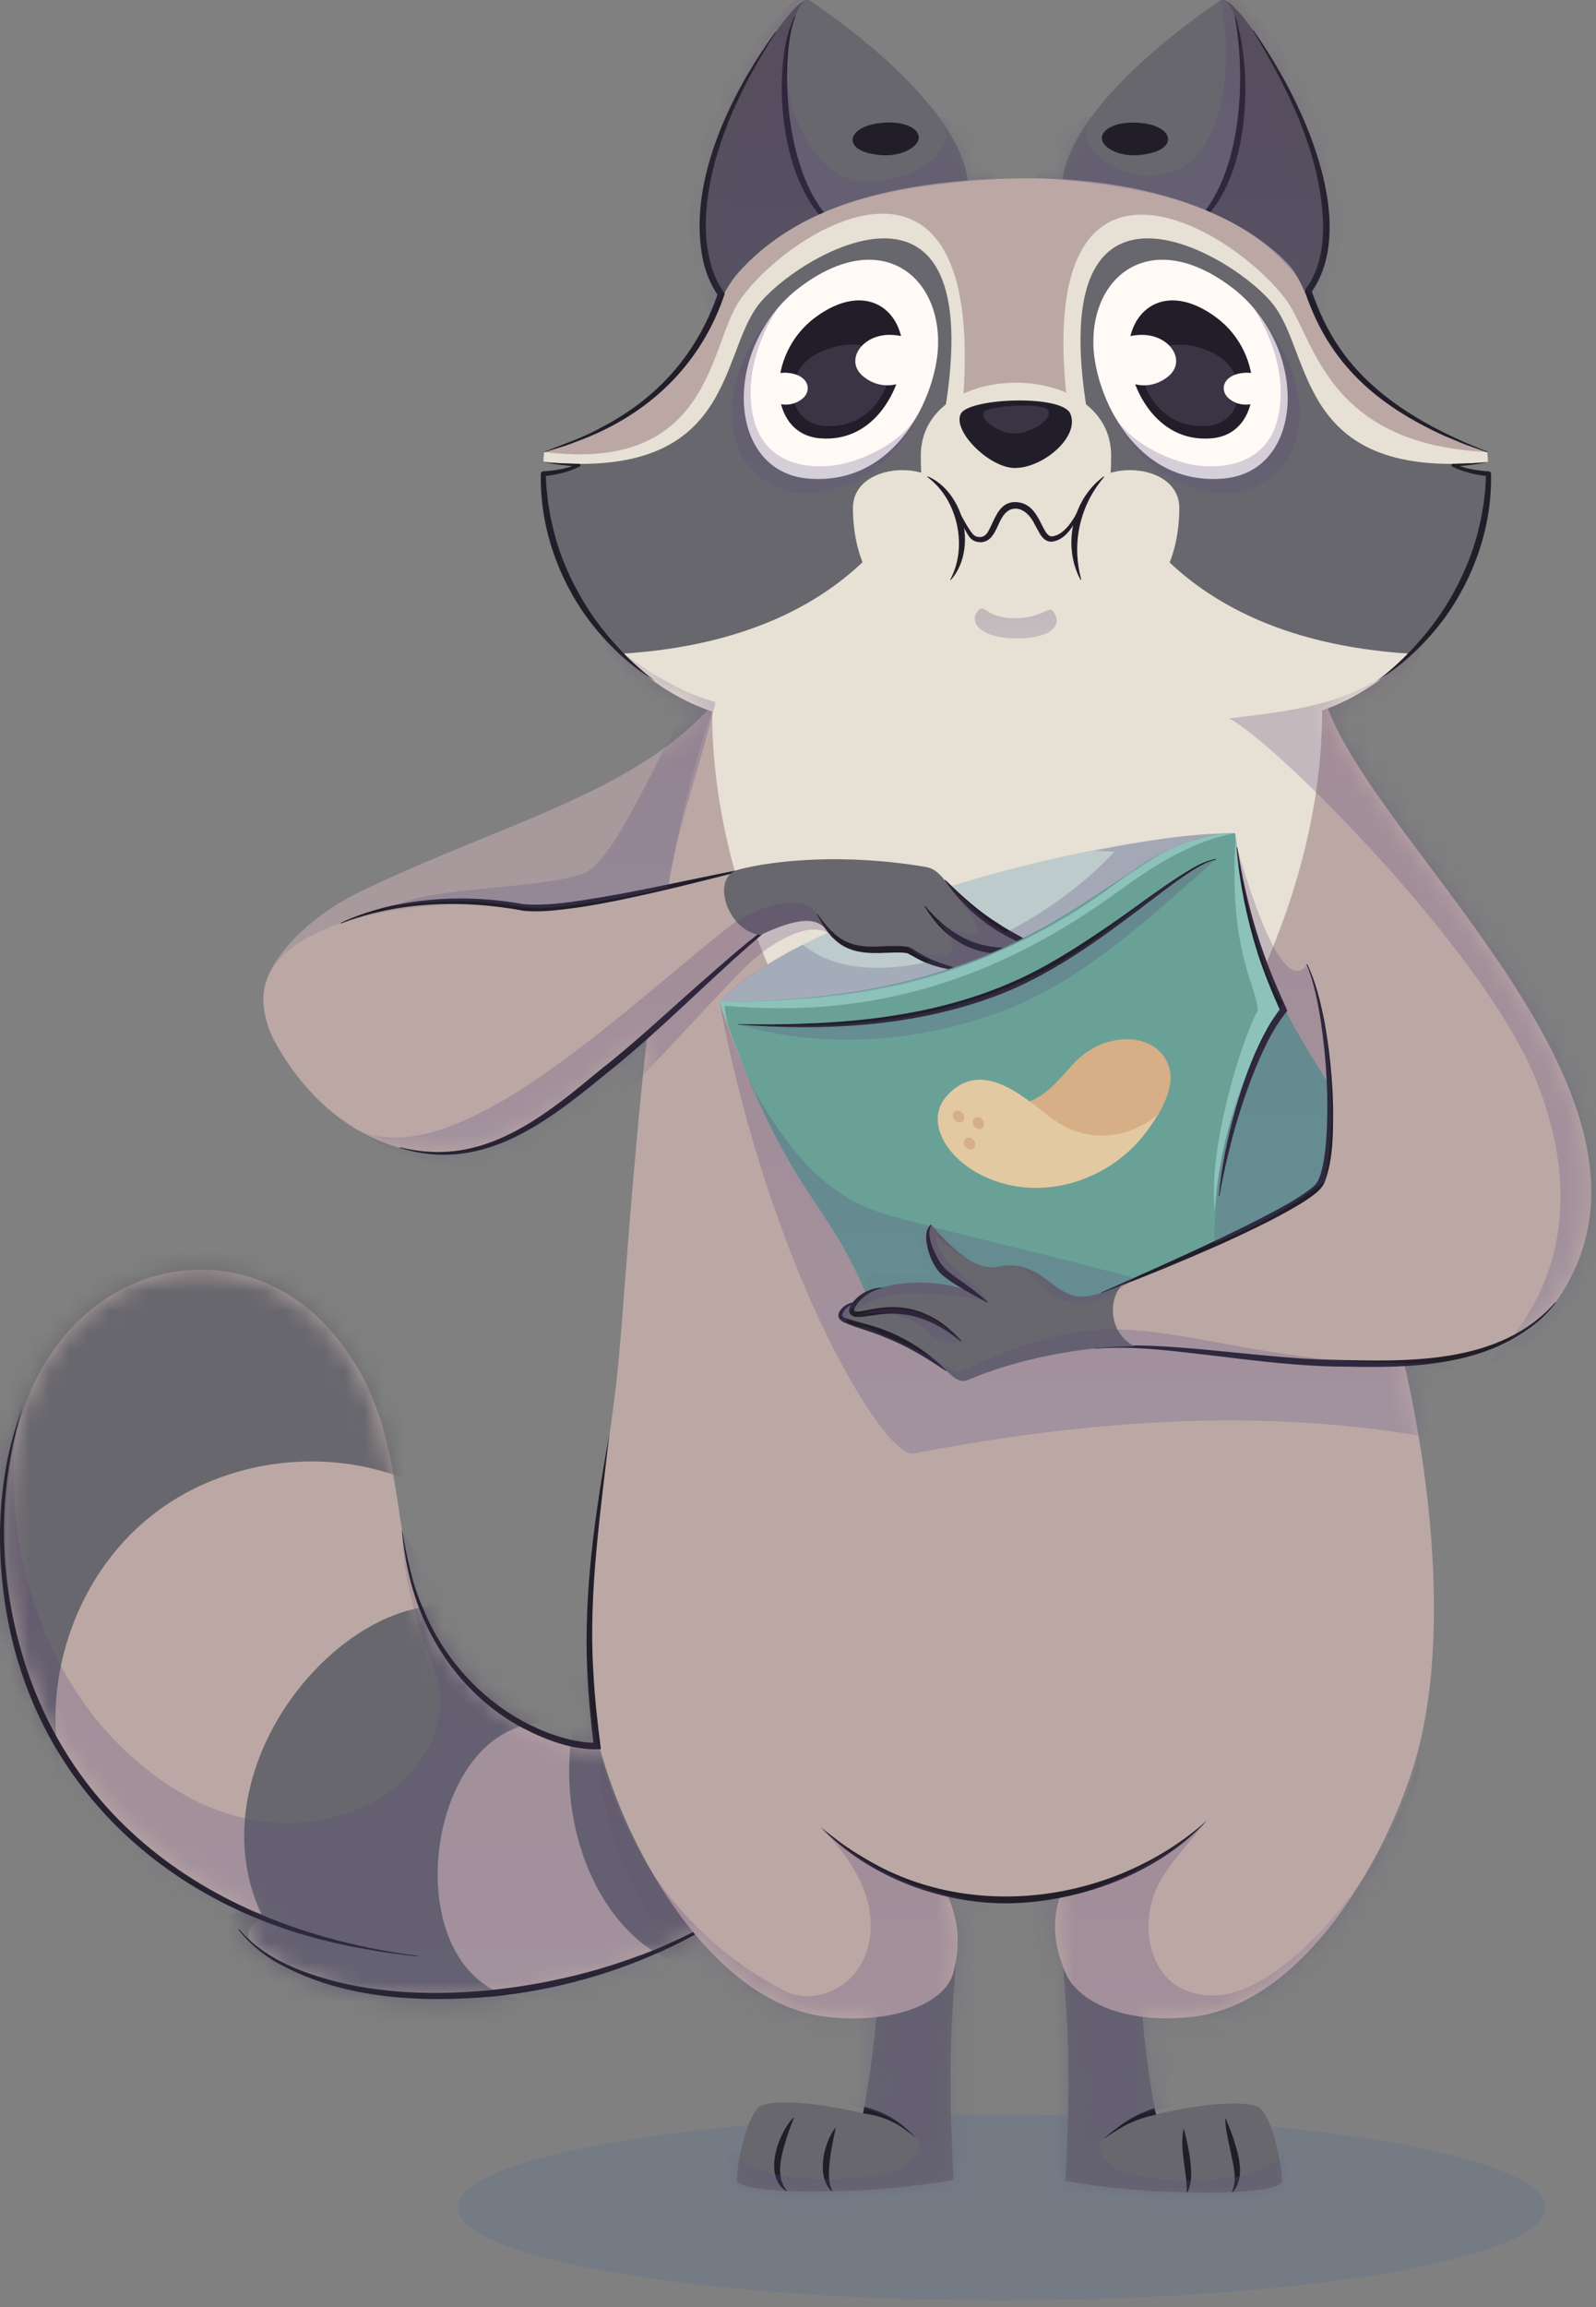 <svg width="81" height="117" viewBox="0 0 81 117" fill="none" xmlns="http://www.w3.org/2000/svg">
<rect x="0" y="0" width="81" height="117" fill="#808080" stroke="none"/>
<path opacity="0.251" d="M50.842 116.663C35.602 116.663 23.247 114.551 23.247 111.945C23.247 109.339 35.602 107.227 50.842 107.227C66.083 107.227 78.438 109.339 78.438 111.945C78.438 114.551 66.083 116.663 50.842 116.663Z" fill="#566E94"/>
<path d="M41.119 0.097C40.477 -1.217 32.446 11.227 37.351 15.544C40.226 16.267 43.405 15.05 45.626 12.828C45.215 8.293 43.072 4.092 41.119 0.097Z" fill="#565158"/>
<path d="M41.175 0.069C39.834 -0.856 37.996 9.978 44.173 12.409C46.714 13.409 49.139 11.214 49.139 9.563C49.139 6.892 45.933 3.349 41.175 0.069Z" fill="#68676D"/>
<path d="M40.335 0.831C39.829 1.842 39.718 3.004 39.677 4.12C39.627 6.749 40.299 10.218 42.574 11.83C43.051 12.153 43.598 12.375 44.157 12.436C44.177 12.439 44.182 12.407 44.163 12.403C43.624 12.279 43.117 12.03 42.683 11.69C40.288 9.778 39.729 5.344 40.012 2.458C40.072 1.909 40.166 1.359 40.366 0.843C40.375 0.825 40.343 0.81 40.335 0.831Z" fill="#221E29"/>
<path d="M61.913 0.097C62.555 -1.217 70.586 11.227 65.681 15.544C62.806 16.267 59.627 15.05 57.406 12.828C57.817 8.293 59.96 4.092 61.913 0.097Z" fill="#565158"/>
<path d="M61.857 0.069C63.198 -0.856 65.036 9.978 58.859 12.409C56.318 13.409 53.893 11.214 53.893 9.563C53.893 6.892 57.099 3.349 61.857 0.069Z" fill="#68676D"/>
<path d="M62.666 0.841C63.272 4.088 63.025 9.359 60.305 11.608C59.887 11.954 59.398 12.217 58.868 12.403C58.849 12.409 58.858 12.441 58.878 12.436C59.426 12.312 59.949 12.079 60.407 11.754C62.7 10.053 63.243 6.831 63.203 4.144C63.172 3.025 63.03 1.903 62.698 0.831C62.695 0.822 62.686 0.817 62.677 0.82C62.668 0.823 62.663 0.833 62.666 0.841Z" fill="#221E29"/>
<path d="M35.841 86.866C32.634 88.696 29.252 89.974 25.061 86.436C18.106 80.565 22.116 73.919 16.997 67.727C11.732 61.359 1.601 64.321 0.481 74.745C-1.008 88.608 7.273 94.798 13.417 97.221C13.569 97.281 11.713 97.757 13.165 98.908C19.967 104.3 38.989 100.267 41.373 91.589C42.664 86.888 38.079 85.589 35.841 86.866Z" fill="#BBA8A5"/>
<mask id="mask0_334_7315" style="mask-type:luminance" maskUnits="userSpaceOnUse" x="0" y="64" width="42" height="38">
<path d="M35.843 86.867C32.636 88.697 29.254 89.974 25.064 86.437C18.108 80.566 22.118 73.92 16.999 67.728C11.734 61.36 1.449 64.201 0.276 75.211C-1.324 90.232 10.919 96.34 13.419 97.222C13.949 97.409 10.18 96.459 13.167 98.909C19.878 104.414 38.991 100.268 41.374 91.59C42.666 86.889 38.081 85.59 35.843 86.867Z" fill="white"/>
</mask>
<g mask="url(#mask0_334_7315)">
<path d="M38.996 99.089C32.054 102.681 26.418 92.537 29.994 84.601C33.037 82.444 34.999 80.767 38.264 82.569C41.53 84.371 43.611 88.127 43.408 91.851C43.205 95.576 41.946 97.562 38.996 99.089Z" fill="#68676D"/>
</g>
<mask id="mask1_334_7315" style="mask-type:luminance" maskUnits="userSpaceOnUse" x="0" y="64" width="42" height="38">
<path d="M35.843 86.867C32.636 88.697 29.254 89.974 25.064 86.437C18.108 80.566 22.118 73.92 16.999 67.728C11.734 61.36 1.449 64.201 0.276 75.211C-1.324 90.232 10.919 96.34 13.419 97.222C13.949 97.409 10.18 96.459 13.167 98.909C19.878 104.414 38.991 100.268 41.374 91.59C42.666 86.889 38.081 85.59 35.843 86.867Z" fill="white"/>
</mask>
<g mask="url(#mask1_334_7315)">
<path d="M28.06 87.4C21.269 86.743 19.589 101.454 27.354 101.454C21.89 106.164 16.186 104.573 11.584 100.82C10.188 99.682 10.95 96.03 13.268 97.083C9.545 89.097 18.547 79.355 24.458 81.805C24.646 83.195 27.137 86.707 28.06 87.4Z" fill="#68676D"/>
</g>
<mask id="mask2_334_7315" style="mask-type:luminance" maskUnits="userSpaceOnUse" x="0" y="64" width="42" height="38">
<path d="M35.843 86.867C32.636 88.697 29.254 89.974 25.064 86.437C18.108 80.566 22.118 73.92 16.999 67.728C11.734 61.36 1.449 64.201 0.276 75.211C-1.324 90.232 10.919 96.34 13.419 97.222C13.949 97.409 10.18 96.459 13.167 98.909C19.878 104.414 38.991 100.268 41.374 91.59C42.666 86.889 38.081 85.59 35.843 86.867Z" fill="white"/>
</mask>
<g mask="url(#mask2_334_7315)">
<path d="M21.412 75.379C17.008 73.226 11.38 73.867 7.574 76.957C3.768 80.047 1.984 85.424 3.187 90.176C0.838 86.329 -0.857 81.98 -0.984 77.475C-1.112 72.969 0.475 68.301 3.829 65.29C7.183 62.279 12.392 61.249 16.383 63.344C20.374 65.439 22.468 70.838 21.412 75.379Z" fill="#68676D"/>
</g>
<path d="M21.215 99.19C10.776 97.843 2.37 92.051 0.505 81.219C-0.059 77.962 0.17 74.567 1.131 71.417C-0.045 74.513 -0.238 77.984 0.247 81.259C1.617 90.498 8.552 96.811 17.521 98.646C17.891 98.741 18.372 98.803 18.745 98.878C19.456 99.025 20.488 99.128 21.212 99.224C21.221 99.225 21.229 99.219 21.23 99.209C21.232 99.2 21.224 99.191 21.215 99.19Z" fill="#221E29"/>
<path d="M37.815 96.477C36.375 97.405 34.832 98.207 33.25 98.867C32.339 99.237 31.357 99.571 30.42 99.851C25.686 101.228 19.536 101.731 14.909 99.784C14.539 99.624 14.113 99.42 13.771 99.206L13.409 98.979L13.068 98.724C12.898 98.608 12.736 98.44 12.579 98.308C12.42 98.168 12.273 97.984 12.135 97.842C12.129 97.834 12.117 97.833 12.11 97.84C12.103 97.846 12.102 97.856 12.108 97.862C12.589 98.49 13.213 99.013 13.881 99.432C17.196 101.372 21.265 101.58 25.009 101.251C28.159 100.931 31.266 100.069 34.123 98.706C35.419 98.081 36.666 97.344 37.835 96.505C37.842 96.499 37.844 96.489 37.839 96.481C37.833 96.474 37.822 96.472 37.815 96.477Z" fill="#221E29"/>
<path d="M48.397 110.55C48.019 103.723 48.447 101.136 48.499 99.59C48.574 97.37 43.903 99.013 44.46 99.96C44.862 101.957 43.491 110.079 42.706 111.112C44.711 111.096 47.044 110.785 48.397 110.55Z" fill="#68676D"/>
<path d="M37.394 110.589C37.441 109.423 37.886 107.577 38.439 106.928C39.171 106.068 45.081 107.203 45.762 107.936C46.141 108.684 46.05 110.299 45.702 110.842C43.551 111.236 37.706 111.32 37.394 110.589Z" fill="#68676D"/>
<path d="M40.252 107.403C39.478 108.227 38.716 110.371 39.907 111.123C39.923 111.134 39.946 111.117 39.932 111.1C39.299 110.315 39.693 109.194 39.949 108.329C40.054 108.023 40.167 107.719 40.283 107.416C40.29 107.401 40.267 107.385 40.256 107.399L40.252 107.403Z" fill="#221E29"/>
<path d="M42.375 107.934C41.793 108.704 41.419 110.385 42.203 111.119C42.215 111.133 42.241 111.124 42.232 111.103C42.007 110.614 42.06 110.049 42.12 109.528C42.18 108.994 42.298 108.468 42.408 107.941C42.412 107.926 42.389 107.914 42.379 107.928L42.375 107.934Z" fill="#221E29"/>
<path d="M43.805 107.178C44.297 107.24 44.785 107.362 45.236 107.582C45.695 107.797 46.1 108.112 46.495 108.429C46.313 108.249 46.133 108.068 45.939 107.899C45.356 107.373 44.628 107.022 43.864 106.847L43.805 107.178Z" fill="#221E29"/>
<path d="M54.068 110.606C54.446 103.78 54.019 101.193 53.966 99.646C53.891 97.426 58.562 99.069 58.005 100.016C57.604 102.013 58.974 110.135 59.759 111.168C57.754 111.152 55.422 110.841 54.068 110.606Z" fill="#68676D"/>
<path d="M65.072 110.645C65.025 109.479 64.58 107.633 64.027 106.983C63.295 106.124 57.385 107.259 56.703 107.992C56.325 108.74 56.416 110.355 56.764 110.897C58.914 111.292 64.76 111.375 65.072 110.645Z" fill="#68676D"/>
<path d="M62.182 107.472C62.212 108.133 62.382 108.747 62.51 109.374C62.631 109.99 62.772 110.534 62.534 111.155L62.531 111.162C62.525 111.177 62.548 111.192 62.559 111.178C63.234 110.407 62.848 109.233 62.57 108.366C62.463 108.059 62.342 107.757 62.214 107.459C62.208 107.443 62.181 107.448 62.182 107.466V107.472Z" fill="#221E29"/>
<path d="M60.057 107.998C59.867 109.086 60.243 110.083 60.232 111.167C60.231 111.183 60.255 111.19 60.263 111.175C60.517 110.685 60.463 110.106 60.412 109.575C60.34 109.039 60.228 108.511 60.09 107.99C60.087 107.974 60.061 107.974 60.059 107.991L60.057 107.998Z" fill="#221E29"/>
<path d="M58.592 106.917C57.59 107.205 56.75 107.818 55.979 108.493C56.401 108.22 56.815 107.926 57.268 107.709C57.716 107.488 58.191 107.338 58.674 107.244L58.592 106.917Z" fill="#221E29"/>
<path d="M35.924 36.004C31.927 40.309 25.03 41.933 18.213 45.254C15.536 46.557 13.273 48.91 13.37 50.694C13.889 60.251 33.311 50.759 37.964 46.642C39.548 45.241 40.361 43.017 40.056 40.924C39.75 38.831 37.533 36.497 35.924 36.004Z" fill="#A8999C"/>
<path d="M48.385 100.037C47.997 101.529 45.525 102.646 42.062 102.296C35.861 101.668 31.424 93.005 30.327 88.14C28.806 81.392 30.841 76.034 31.493 67.916C41.679 92.408 50.084 93.499 48.385 100.037Z" fill="#BBA8A5"/>
<path d="M54.069 100.037C54.664 101.459 56.929 102.646 60.391 102.296C66.592 101.668 71.03 93.005 72.127 88.14C73.647 81.392 72.182 72.615 70.961 67.916C60.774 92.408 51.166 93.097 54.069 100.037Z" fill="#BBA8A5"/>
<path d="M71.612 75.155C68.528 43.813 70.549 23.841 51.729 23.841C33.403 23.841 33.282 46.156 30.947 74.93C28.654 103.177 74.387 103.358 71.612 75.155Z" fill="#BBA8A5"/>
<path d="M61.26 92.315C56.612 96.487 49.272 97.52 43.862 94.226L43.288 93.876L42.73 93.497C42.461 93.3 41.919 92.88 41.661 92.666C44.078 95.199 47.928 96.656 51.513 96.515C55.07 96.375 58.904 94.905 61.26 92.315Z" fill="#221E29"/>
<path d="M66.383 49.119C67.627 53.624 67.702 59.208 66.862 60.024C65.96 60.903 58.798 63.831 56.212 65.574C55.139 67.119 56.091 67.96 57.581 68.274C63.827 68.988 75.254 71.02 78.81 66.24C86.758 55.556 67.9 41.598 67.006 34.465C65.352 21.274 64.963 43.981 66.383 49.119Z" fill="#BBA8A5"/>
<path d="M55.564 68.402C57.572 68.228 59.575 68.527 61.569 68.748C63.809 69.02 66.085 69.311 68.369 69.307C71.616 69.387 75.223 69.266 77.887 67.17C78.285 66.859 78.64 66.478 78.948 66.078C78.962 66.062 78.936 66.04 78.922 66.056C76.127 69.213 71.493 69.052 67.62 68.962C66.614 68.945 65.608 68.867 64.605 68.778C62.597 68.6 60.594 68.351 58.578 68.257C57.572 68.217 56.557 68.204 55.558 68.369C55.549 68.37 55.543 68.379 55.544 68.388C55.545 68.398 55.554 68.404 55.564 68.402Z" fill="#221E29"/>
<path d="M27.576 24.068C27.579 24.26 27.587 24.453 27.6 24.646C27.606 24.728 27.613 24.81 27.62 24.892C27.622 24.911 27.623 24.93 27.625 24.949C27.629 25.003 27.635 25.057 27.642 25.111C27.647 25.167 27.654 25.223 27.661 25.279C27.663 25.303 27.666 25.325 27.67 25.349C27.68 25.434 27.692 25.52 27.706 25.605C27.707 25.616 27.709 25.626 27.71 25.638C27.723 25.72 27.736 25.8 27.751 25.882C27.756 25.917 27.763 25.953 27.77 25.989C27.78 26.048 27.791 26.106 27.804 26.164C27.812 26.209 27.821 26.255 27.831 26.3C27.842 26.355 27.853 26.41 27.867 26.464C27.876 26.508 27.886 26.553 27.897 26.598C27.908 26.648 27.921 26.698 27.933 26.747C27.947 26.802 27.96 26.858 27.974 26.913C27.985 26.95 27.995 26.988 28.005 27.026C28.02 27.083 28.036 27.14 28.052 27.196C28.106 27.382 28.163 27.569 28.225 27.754C28.245 27.815 28.266 27.875 28.288 27.936C28.304 27.982 28.32 28.029 28.337 28.076C28.377 28.185 28.417 28.293 28.46 28.401C28.491 28.483 28.524 28.565 28.559 28.647C28.671 28.92 28.794 29.191 28.925 29.458C28.965 29.542 29.008 29.625 29.05 29.708C29.05 29.71 29.052 29.712 29.054 29.715C29.089 29.783 29.125 29.852 29.162 29.92C29.179 29.951 29.196 29.984 29.213 30.016C29.248 30.078 29.283 30.141 29.319 30.204C29.33 30.224 29.341 30.244 29.353 30.264C29.387 30.325 29.422 30.384 29.458 30.445C29.48 30.48 29.5 30.515 29.521 30.55C29.556 30.607 29.591 30.664 29.627 30.721C29.697 30.835 29.77 30.949 29.847 31.061C29.887 31.124 29.93 31.186 29.972 31.248C30.397 31.866 30.872 32.45 31.391 32.989C31.444 33.044 31.497 33.099 31.55 33.153C31.883 33.488 32.231 33.804 32.596 34.099C32.657 34.148 32.719 34.198 32.782 34.246C32.941 34.37 33.103 34.49 33.267 34.605C33.321 34.644 33.375 34.682 33.43 34.719C33.481 34.754 33.533 34.789 33.586 34.824C33.654 34.867 33.723 34.912 33.791 34.956C33.799 34.96 33.808 34.966 33.817 34.972C33.854 34.994 33.89 35.017 33.927 35.039C34.012 35.091 34.096 35.141 34.181 35.191C34.253 35.231 34.326 35.273 34.399 35.312C34.479 35.357 34.56 35.4 34.642 35.441C34.723 35.484 34.805 35.525 34.887 35.565C34.969 35.605 35.052 35.645 35.135 35.682C35.212 35.718 35.291 35.752 35.37 35.786C35.379 35.791 35.389 35.794 35.397 35.797C35.47 35.829 35.543 35.859 35.616 35.887C35.632 35.894 35.647 35.901 35.662 35.906C35.728 35.932 35.794 35.958 35.861 35.983C35.881 35.99 35.902 35.998 35.924 36.005C36 36.034 36.078 36.062 36.155 36.087C36.17 36.093 36.184 36.097 36.198 36.102C36.271 36.127 36.344 36.15 36.417 36.173C36.485 36.194 36.554 36.215 36.623 36.234C36.649 36.242 36.675 36.25 36.701 36.257C36.771 36.276 36.839 36.295 36.909 36.313C36.93 36.319 36.952 36.325 36.973 36.329C37.047 36.348 37.123 36.366 37.198 36.383C37.211 36.386 37.224 36.39 37.236 36.392C37.368 36.421 37.502 36.449 37.637 36.473C37.784 36.5 37.931 36.523 38.081 36.544C38.158 36.555 38.237 36.565 38.316 36.573C38.402 36.583 38.489 36.592 38.575 36.599C38.661 36.606 38.747 36.613 38.834 36.618C38.862 36.62 38.891 36.621 38.919 36.622C38.999 36.627 39.08 36.63 39.16 36.632C39.255 36.636 39.35 36.637 39.446 36.637C43.237 36.637 47.236 32.82 51.55 32.773C55.858 32.725 60.479 36.412 64.936 36.412H64.999C66.956 36.412 69.584 35.187 71.725 33.023C71.727 33.022 71.73 33.02 71.732 33.017C72.1 32.644 72.454 32.245 72.787 31.819C72.793 31.811 72.8 31.802 72.807 31.793C73.963 30.308 74.871 28.506 75.284 26.449C75.437 25.688 75.522 24.891 75.526 24.063C74.954 23.976 74.391 23.817 73.855 23.594C74.413 23.525 74.954 23.499 75.514 23.43V23.429C75.507 23.261 75.496 23.093 75.482 22.923C66.244 19.559 67.073 15.246 65.416 13.443C63.468 11.323 59.124 9.047 52.209 9.047C44.21 9.047 40.031 11.023 37.506 13.78C35.642 15.818 35.816 20.437 27.614 22.923C27.6 23.083 27.59 23.243 27.583 23.404C27.664 23.421 27.742 23.436 27.82 23.449C27.965 23.475 28.103 23.495 28.234 23.512C28.268 23.516 28.3 23.521 28.333 23.524C28.366 23.529 28.398 23.532 28.43 23.535C28.492 23.543 28.553 23.55 28.613 23.555C28.672 23.562 28.73 23.568 28.786 23.573C28.827 23.578 28.868 23.581 28.907 23.586C29.03 23.598 29.142 23.61 29.245 23.624C28.704 23.823 28.145 23.973 27.576 24.068Z" fill="#BBA8A5"/>
<path d="M67.101 36.026C67.101 52.74 51.562 66.641 51.562 66.641C51.562 66.641 36.142 52.796 36.142 36.082C36.142 19.368 67.101 19.312 67.101 36.026Z" fill="#E7E1D5"/>
<path d="M27.576 24.068C27.579 24.26 27.587 24.453 27.6 24.645C27.606 24.727 27.613 24.809 27.62 24.892C27.622 24.911 27.623 24.93 27.625 24.949C27.629 25.003 27.635 25.057 27.642 25.111C27.647 25.167 27.654 25.223 27.661 25.279C27.663 25.303 27.666 25.325 27.67 25.349C27.68 25.434 27.692 25.52 27.706 25.605C27.707 25.616 27.709 25.626 27.71 25.637C27.723 25.719 27.736 25.8 27.751 25.882C27.756 25.917 27.763 25.953 27.77 25.989C27.78 26.047 27.791 26.106 27.804 26.164C27.812 26.209 27.821 26.255 27.831 26.3C27.842 26.355 27.853 26.41 27.867 26.464C27.876 26.508 27.886 26.553 27.897 26.598C27.908 26.647 27.921 26.698 27.933 26.747C27.947 26.802 27.96 26.857 27.974 26.913C27.985 26.95 27.995 26.988 28.005 27.026C28.02 27.083 28.036 27.139 28.052 27.195C28.106 27.382 28.163 27.568 28.225 27.754C28.245 27.814 28.266 27.875 28.288 27.936C28.304 27.982 28.32 28.029 28.337 28.076C28.377 28.185 28.417 28.293 28.46 28.401C28.491 28.483 28.524 28.565 28.559 28.647C28.671 28.92 28.794 29.191 28.925 29.458C28.965 29.542 29.008 29.624 29.05 29.707C29.05 29.71 29.052 29.712 29.054 29.714C29.089 29.783 29.125 29.851 29.162 29.92C29.179 29.951 29.196 29.984 29.213 30.015C29.248 30.078 29.283 30.141 29.319 30.204C29.33 30.223 29.341 30.244 29.353 30.264C29.387 30.324 29.422 30.384 29.458 30.444C29.48 30.479 29.5 30.515 29.521 30.55C29.556 30.607 29.591 30.663 29.627 30.721C29.697 30.835 29.77 30.949 29.847 31.061C29.887 31.124 29.93 31.186 29.972 31.248C30.397 31.866 30.872 32.45 31.391 32.989C31.444 33.044 31.497 33.099 31.55 33.153C31.883 33.488 32.231 33.804 32.596 34.099C32.657 34.148 32.719 34.198 32.782 34.246C32.941 34.369 33.103 34.49 33.267 34.605C33.321 34.644 33.375 34.682 33.43 34.719C33.481 34.754 33.533 34.788 33.586 34.823C33.654 34.867 33.723 34.912 33.791 34.956C33.799 34.96 33.808 34.966 33.817 34.972C33.854 34.994 33.89 35.017 33.927 35.039C34.012 35.091 34.096 35.141 34.181 35.191C34.253 35.231 34.326 35.273 34.399 35.312C34.479 35.357 34.56 35.4 34.642 35.441C34.723 35.484 34.805 35.524 34.887 35.565C34.969 35.605 35.052 35.645 35.135 35.681C35.212 35.717 35.291 35.752 35.37 35.786C35.379 35.791 35.389 35.794 35.397 35.797C35.47 35.829 35.543 35.859 35.616 35.887C35.632 35.894 35.647 35.901 35.662 35.906C35.728 35.932 35.794 35.958 35.861 35.983C35.881 35.99 35.902 35.998 35.924 36.005C36 36.034 36.078 36.061 36.155 36.087C36.17 36.093 36.184 36.097 36.198 36.102C36.271 36.126 36.344 36.15 36.417 36.172C36.485 36.194 36.554 36.215 36.623 36.234C36.649 36.242 36.675 36.25 36.701 36.257C36.771 36.276 36.839 36.295 36.909 36.313C36.93 36.319 36.952 36.324 36.973 36.329C37.047 36.348 37.123 36.366 37.198 36.383C37.211 36.386 37.224 36.39 37.236 36.392C37.368 36.421 37.502 36.449 37.637 36.473C37.784 36.5 37.931 36.523 38.081 36.544C38.158 36.555 38.237 36.565 38.316 36.573C38.402 36.583 38.489 36.592 38.575 36.598C38.661 36.606 38.747 36.613 38.834 36.617C38.862 36.62 38.891 36.621 38.919 36.622C38.999 36.627 39.08 36.63 39.16 36.632C39.255 36.636 39.35 36.637 39.446 36.637C47.024 36.637 56.02 36.483 64.936 36.412H64.999C66.956 36.412 69.584 35.186 71.725 33.023C71.727 33.022 71.73 33.019 71.732 33.017C72.1 32.644 72.454 32.244 72.787 31.819C72.793 31.811 72.8 31.802 72.807 31.793C73.963 30.308 74.871 28.506 75.284 26.449C75.437 25.687 75.522 24.891 75.526 24.063C74.954 23.976 74.391 23.817 73.855 23.594C74.413 23.525 74.954 23.499 75.514 23.43V23.428C75.507 23.261 75.496 23.093 75.482 22.923C67.161 22.535 66.71 17.03 65.197 15.104C62.034 11.078 52.313 5.979 54.215 20.833C54.401 22.284 52.28 22.028 51.55 22.022C50.813 22.018 48.696 22.246 48.823 20.901C50.277 5.429 40.202 11.435 37.553 15.217C35.969 17.481 36.153 24.008 27.615 22.923C27.6 23.083 27.59 23.243 27.583 23.404C27.664 23.421 27.742 23.436 27.82 23.449C27.965 23.475 28.103 23.495 28.235 23.512C28.268 23.517 28.301 23.521 28.333 23.524C28.366 23.529 28.398 23.532 28.43 23.535C28.493 23.543 28.553 23.55 28.613 23.556C28.672 23.562 28.73 23.568 28.786 23.573C28.828 23.578 28.868 23.581 28.907 23.586C29.03 23.598 29.142 23.611 29.245 23.624C28.704 23.823 28.145 23.972 27.576 24.068Z" fill="#E7E1D5"/>
<path d="M27.576 24.068C27.634 27.365 29.148 30.734 31.552 33.153C44.962 32.311 47.569 23.494 48.038 20.31C49.95 7.291 40.326 13.023 38.463 15.497C36.496 18.111 37.226 24.284 27.821 23.448C28.399 23.549 28.881 23.574 29.247 23.623C28.705 23.823 28.146 23.973 27.576 24.068Z" fill="#68676D"/>
<path d="M55.087 20.31C55.555 23.494 58.161 32.311 71.573 33.153C71.621 33.115 71.672 33.071 71.726 33.022C71.728 33.021 71.73 33.019 71.733 33.017C72.026 32.752 72.395 32.344 72.787 31.818C72.794 31.81 72.801 31.801 72.808 31.792C73.738 30.541 74.795 28.64 75.284 26.449C75.455 25.685 75.556 24.886 75.56 24.067C75.549 24.066 75.538 24.065 75.527 24.062C74.954 23.975 74.391 23.817 73.856 23.593C74.414 23.525 74.955 23.499 75.515 23.429C75.524 23.428 75.533 23.427 75.542 23.426C75.533 23.427 75.524 23.428 75.515 23.428C65.888 24.376 66.642 18.13 64.661 15.497C62.797 13.023 53.174 7.291 55.087 20.31Z" fill="#68676D"/>
<path d="M26.335 46.12C27.401 46.791 35.054 44.671 38.398 43.968C40.184 44.559 40.323 45.604 40.393 46.02C31.315 52.821 27.216 59.831 20.513 58.264C18.615 57.821 16.028 56.399 14.149 53.174C9.781 45.682 25.169 45.386 26.335 46.12Z" fill="#BBA8A5"/>
<path d="M38.394 43.951C35.77 44.427 33.131 45.061 30.506 45.505C29.213 45.715 27.892 45.951 26.594 45.858C24.378 45.454 22.066 45.459 19.861 45.936C18.984 46.143 18.117 46.412 17.302 46.797C17.283 46.805 17.295 46.837 17.315 46.829C20.246 45.703 23.492 45.62 26.557 46.184C27.006 46.231 27.456 46.218 27.903 46.188C29.69 46.041 31.445 45.658 33.191 45.267C34.935 44.869 36.667 44.416 38.402 43.984C38.411 43.982 38.417 43.972 38.415 43.964C38.412 43.955 38.403 43.949 38.394 43.951Z" fill="#221E29"/>
<path d="M40.383 46.007C38.654 47.097 37.124 48.472 35.59 49.813C33.881 51.316 32.203 52.901 30.411 54.298C27.957 56.337 25.194 58.62 21.812 58.411C21.438 58.393 21.054 58.338 20.686 58.267L20.314 58.185C20.304 58.182 20.294 58.188 20.292 58.198C20.29 58.206 20.295 58.215 20.304 58.217C24.683 59.577 28.051 56.656 31.217 54.084C33.587 52.152 35.73 49.964 38.027 47.95C38.793 47.28 39.571 46.622 40.402 46.034C40.42 46.023 40.401 45.994 40.383 46.007Z" fill="#221E29"/>
<path d="M44.593 67.315C42.237 60.495 40.232 61.569 36.512 50.803C41.448 45.867 56.524 42.249 62.682 42.249C63.614 49.392 65.3 52.013 67.193 54.773C67.722 55.543 67.351 59.028 66.862 60.025C50.887 68.831 49.577 67.315 44.593 67.315Z" fill="#BECBCC"/>
<path d="M37.467 44.107C39.276 43.62 42.899 43.27 46.975 43.966C47.459 44.049 47.727 44.318 48.378 45.184C50.361 47.658 52.505 47.808 52.722 48.291C52.679 48.85 51.859 48.861 51.74 48.969C51.1 49.549 48.117 49.516 45.981 48.294C45.313 48.294 43.363 48.326 42.456 47.656C41.739 47.127 41.735 45.937 38.591 47.421C36.9 47.212 36.044 44.49 37.467 44.107Z" fill="#68676D"/>
<path d="M50.422 49.373C51.025 49.461 51.707 49.237 52.123 48.768C52.367 48.493 52.251 48.221 51.915 48.136C51.615 48.068 51.3 48.091 51.003 48.066C49.266 48.029 48.053 47.237 46.95 45.946C46.944 45.938 46.931 45.935 46.924 45.943C46.918 45.948 46.917 45.957 46.921 45.963C47.094 46.246 47.283 46.519 47.495 46.774C48.133 47.54 49.018 48.108 50.006 48.29C50.496 48.387 50.996 48.388 51.493 48.383C51.651 48.393 51.856 48.36 51.982 48.46C52.004 48.478 51.992 48.49 51.984 48.519C51.85 48.769 51.603 48.944 51.361 49.082C51.073 49.239 50.749 49.326 50.421 49.339C50.4 49.34 50.401 49.374 50.422 49.373Z" fill="#221E29"/>
<path d="M51.797 48.895C52.123 48.926 52.46 48.851 52.707 48.601C52.922 48.366 52.842 48.153 52.6 47.977C51.973 47.558 51.303 47.267 50.684 46.849C49.681 46.225 48.832 45.46 47.982 44.627C47.969 44.614 47.944 44.633 47.956 44.648C48.628 45.636 49.497 46.487 50.502 47.132C51.126 47.544 51.824 47.819 52.478 48.169C52.632 48.261 52.685 48.34 52.565 48.493C52.383 48.722 52.083 48.831 51.794 48.861C51.773 48.862 51.776 48.897 51.797 48.895Z" fill="#221E29"/>
<path d="M49.162 49.266C48.193 49.003 47.275 48.761 46.458 48.213C46.365 48.155 46.217 48.049 46.076 48.017C45.719 47.961 45.341 47.977 44.985 47.982C43.939 48.044 43.141 48.042 42.358 47.366C42.302 47.309 42.136 47.148 42.078 47.094C41.874 46.865 41.675 46.604 41.49 46.357C41.486 46.349 41.473 46.344 41.465 46.351C41.458 46.356 41.456 46.365 41.46 46.372C41.582 46.604 41.719 46.864 41.873 47.078C41.95 47.208 42.114 47.388 42.212 47.506L42.412 47.693C43.126 48.346 44.086 48.366 44.998 48.319C45.349 48.316 45.726 48.27 46.067 48.349C46.382 48.511 46.696 48.719 47.035 48.841C47.715 49.107 48.439 49.228 49.16 49.299C49.169 49.3 49.177 49.293 49.178 49.284C49.178 49.275 49.172 49.267 49.162 49.266Z" fill="#221E29"/>
<path d="M44.593 67.315C42.236 60.495 40.231 61.569 36.512 50.803C53.966 50.803 56.523 42.249 62.682 42.249C63.614 49.392 65.785 52.278 67.451 54.997C67.604 55.247 67.602 59.84 66.638 60.39C54.101 67.543 49.577 67.315 44.593 67.315Z" fill="#6AA197"/>
<path d="M61.656 61.392C61.284 58.245 63.046 52.645 63.831 51.254C63.831 50.071 62.33 48.323 62.713 42.482C62.896 45.696 63.75 48.394 65.117 51.309C63.041 54.375 61.845 58.031 61.656 61.392Z" fill="#8CC2B9"/>
<path d="M36.953 52.049C36.877 51.633 36.788 51.3 36.778 51.003C44.338 51.689 50.699 49.643 56.867 45.124C58.875 43.653 60.749 42.605 62.681 42.25C61.631 42.15 59.15 42.828 57.18 44.375C51.35 48.953 44.825 50.803 36.511 50.803C36.624 51.25 36.815 51.603 36.953 52.049Z" fill="#8CC2B9"/>
<path d="M59.388 54.352C59.025 52.367 56.142 52.068 54.402 54.03C53.266 55.311 52.65 56.021 50.94 56.11C49.088 56.207 54.561 60.517 56.505 59.002C58.853 57.174 59.553 55.25 59.388 54.352Z" fill="#D6AF87"/>
<path d="M58.705 56.574C57.605 58.636 55.395 60.053 53.065 60.224C49.218 60.505 46.481 57.363 48.036 55.596C49.775 53.622 51.918 55.605 53.293 56.653C55.592 58.404 57.839 57.299 58.705 56.574Z" fill="#E3C9A1"/>
<path d="M49.864 56.787C49.751 56.648 49.567 56.611 49.453 56.703C49.338 56.796 49.336 56.984 49.449 57.122C49.561 57.261 49.745 57.298 49.859 57.205C49.974 57.113 49.976 56.925 49.864 56.787Z" fill="#D6AF87"/>
<path d="M48.853 56.449C48.74 56.31 48.557 56.273 48.442 56.366C48.328 56.459 48.326 56.646 48.438 56.785C48.55 56.923 48.734 56.961 48.848 56.868C48.963 56.775 48.965 56.588 48.853 56.449Z" fill="#D6AF87"/>
<path d="M49.414 57.825C49.302 57.686 49.118 57.649 49.004 57.742C48.889 57.835 48.887 58.022 48.999 58.161C49.111 58.299 49.295 58.337 49.41 58.244C49.524 58.151 49.526 57.964 49.414 57.825Z" fill="#D6AF87"/>
<path d="M57.58 68.275C54.821 68.281 51.533 68.95 49.109 69.989C48.657 70.182 48.306 69.779 47.507 69.047C45.108 66.975 42.971 67.218 42.67 66.783C42.61 66.225 43.416 66.065 43.513 65.937C44.036 65.25 46.724 64.615 49.047 65.428C46.753 63.891 47.125 61.965 47.248 62.105C48.992 64.098 49.896 64.387 50.683 64.232C52.182 63.935 52.989 64.844 53.629 65.273C54.519 65.87 55.03 66.031 57 65.09C56.116 66.028 56.396 67.696 57.58 68.275Z" fill="#68676D"/>
<path d="M47.246 62.105C46.881 62.426 47.013 63.045 47.122 63.457C47.258 63.911 47.483 64.368 47.846 64.687C48.207 64.973 48.566 65.196 48.954 65.421C49.328 65.64 49.703 65.849 50.105 66.05L50.128 66.025C49.805 65.732 49.46 65.464 49.11 65.207C48.603 64.808 47.99 64.511 47.659 63.937C47.406 63.501 46.959 62.594 47.272 62.127C47.272 62.126 47.246 62.105 47.246 62.105Z" fill="#221E29"/>
<path d="M44.735 65.299C44.126 65.323 43.497 65.667 43.173 66.204C42.983 66.519 43.146 66.766 43.492 66.788C43.8 66.8 44.105 66.72 44.401 66.691C46.117 66.411 47.453 66.968 48.773 68.037C48.78 68.044 48.793 68.045 48.799 68.036C48.804 68.029 48.804 68.021 48.798 68.015C48.577 67.769 48.341 67.535 48.086 67.322C47.319 66.686 46.346 66.288 45.342 66.289C44.842 66.283 44.35 66.373 43.862 66.468C43.709 66.486 43.477 66.565 43.353 66.469C43.353 66.338 43.452 66.214 43.524 66.107C43.821 65.714 44.264 65.441 44.742 65.332C44.763 65.328 44.755 65.295 44.735 65.299Z" fill="#221E29"/>
<path d="M43.469 66.021C43.143 66.049 42.825 66.184 42.628 66.475C42.459 66.745 42.577 66.941 42.847 67.069C43.539 67.367 44.251 67.531 44.936 67.83C46.035 68.261 47.01 68.858 47.997 69.522C48.012 69.533 48.033 69.51 48.019 69.497C47.179 68.648 46.169 67.969 45.063 67.518C44.375 67.226 43.639 67.083 42.932 66.857C42.763 66.796 42.697 66.728 42.788 66.555C42.925 66.297 43.199 66.135 43.478 66.053C43.499 66.048 43.489 66.015 43.469 66.021Z" fill="#221E29"/>
<path d="M47.608 17.554C47.517 20.047 45.496 24.652 41.012 24.269C36.819 23.911 36.637 17.521 40.633 14.538C44.681 11.514 47.739 13.958 47.608 17.554Z" fill="#FFFAF5"/>
<path d="M45.821 17.993C45.761 19.564 44.471 22.467 41.614 22.229C38.943 22.006 38.831 17.979 41.379 16.096C43.96 14.187 45.906 15.726 45.821 17.993Z" fill="#221E29"/>
<path d="M45.117 19.014C45.033 19.843 44.077 21.76 41.842 21.599C39.93 21.462 39.621 18.864 41.495 17.924C43.569 16.885 45.238 17.818 45.117 19.014Z" fill="#3B3445"/>
<path d="M46.59 18.827C46.19 19.343 44.966 19.977 43.853 19.123C42.812 18.325 43.731 16.932 45.225 16.983C46.739 17.035 47.168 18.083 46.59 18.827Z" fill="#FFFAF5"/>
<path d="M40.845 20.096C40.592 20.415 39.802 20.796 39.059 20.237C38.365 19.714 38.942 18.847 39.921 18.905C40.912 18.964 41.211 19.634 40.845 20.096Z" fill="#FFFAF5"/>
<path d="M55.493 17.554C55.584 20.047 57.604 24.652 62.088 24.269C66.282 23.911 66.463 17.521 62.468 14.538C58.419 11.514 55.362 13.958 55.493 17.554Z" fill="#FFFAF5"/>
<path d="M57.281 17.993C57.34 19.564 58.63 22.468 61.487 22.23C64.159 22.007 64.27 17.98 61.723 16.096C59.141 14.188 57.195 15.726 57.281 17.993Z" fill="#221E29"/>
<path d="M57.984 19.015C58.068 19.844 59.025 21.761 61.26 21.6C63.172 21.462 63.48 18.864 61.606 17.925C59.532 16.885 57.863 17.818 57.984 19.015Z" fill="#3B3445"/>
<path d="M56.51 18.827C56.911 19.343 58.135 19.977 59.247 19.124C60.288 18.326 59.369 16.932 57.875 16.984C56.361 17.036 55.932 18.083 56.51 18.827Z" fill="#FFFAF5"/>
<path d="M62.256 20.096C62.509 20.415 63.299 20.796 64.042 20.237C64.736 19.714 64.158 18.847 63.18 18.905C62.188 18.964 61.89 19.634 62.256 20.096Z" fill="#FFFAF5"/>
<path d="M56.393 23.111C56.393 28.047 54.23 32.047 51.562 32.047C48.894 32.047 46.732 28.047 46.732 23.111C46.732 18.176 56.393 18.176 56.393 23.111Z" fill="#E7E1D5"/>
<path d="M48.305 25.763C48.305 28.326 47.182 30.403 45.797 30.403C44.411 30.403 43.288 28.326 43.288 25.763C43.288 23.201 48.305 23.201 48.305 25.763Z" fill="#E7E1D5"/>
<path d="M59.852 25.763C59.852 28.326 58.73 30.403 57.344 30.403C55.959 30.403 54.836 28.326 54.836 25.763C54.836 23.201 59.852 23.201 59.852 25.763Z" fill="#E7E1D5"/>
<path d="M48.763 20.983C48.322 21.855 50.217 23.734 51.505 23.734C52.949 23.734 54.815 22.144 54.323 20.983C53.901 19.989 49.167 20.184 48.763 20.983Z" fill="#221E29"/>
<path d="M49.938 20.897C49.666 21.263 50.743 22.006 51.496 21.985C52.34 21.961 53.457 21.277 53.188 20.806C52.958 20.404 50.187 20.562 49.938 20.897Z" fill="#3B3445"/>
<path d="M48.254 29.416C49.029 28.551 49.134 27.217 48.781 26.14C48.5 25.303 47.905 24.5 47.079 24.158L47.059 24.185C47.447 24.472 47.774 24.839 48.026 25.25C48.526 26.074 48.746 27.065 48.644 28.023C48.591 28.503 48.452 28.974 48.224 29.4L48.254 29.416Z" fill="#221E29"/>
<path d="M54.875 29.4C54.63 28.474 54.602 27.564 54.804 26.645C55.01 25.729 55.421 24.916 56.041 24.185L56.021 24.158C54.826 25.023 54.222 26.579 54.405 28.03C54.465 28.514 54.611 28.989 54.846 29.416L54.875 29.4Z" fill="#221E29"/>
<path d="M54.953 25.428C54.64 26.048 54.153 27.106 53.405 27.2C52.853 27.253 52.83 25.547 51.598 25.465C50.657 25.408 50.485 26.407 50.123 27.001C50.01 27.171 49.856 27.26 49.655 27.23C49.536 27.221 49.461 27.176 49.364 27.076C48.969 26.585 48.729 25.926 48.319 25.424L48.29 25.441C48.633 26.011 48.807 26.668 49.186 27.217C49.288 27.351 49.438 27.461 49.611 27.482C49.896 27.548 50.195 27.417 50.358 27.178C50.69 26.757 50.755 26.101 51.266 25.847C51.836 25.631 52.285 26.128 52.516 26.598C52.723 26.95 52.921 27.54 53.432 27.464C54.308 27.314 54.737 26.183 54.985 25.438L54.953 25.428Z" fill="#221E29"/>
<path d="M27.581 23.425C28.171 23.564 28.778 23.612 29.378 23.672L29.352 23.528C28.782 23.764 28.176 23.865 27.562 23.904C27.497 23.909 27.448 23.964 27.449 24.028C27.392 26.652 28.288 29.267 29.833 31.379C30.764 32.627 31.926 33.743 33.258 34.546C32.029 33.617 30.942 32.475 30.066 31.213C29.208 29.954 28.524 28.532 28.135 27.059L27.959 26.313L27.826 25.558L27.739 24.795L27.697 24.028L27.584 24.152C27.898 24.119 28.212 24.07 28.52 23.991C28.829 23.912 29.133 23.803 29.418 23.663C29.487 23.633 29.462 23.52 29.387 23.521C28.855 23.509 28.103 23.491 27.581 23.425Z" fill="#221E29"/>
<path d="M39.355 1.622C37.066 4.743 34.787 9.413 35.72 13.363C35.875 13.973 36.127 14.563 36.508 15.073L36.465 14.794C35.417 17.897 33.423 20.169 30.52 21.677C29.602 22.198 28.559 22.528 27.597 22.928C27.6 22.936 27.609 22.941 27.618 22.938L28.378 22.704C28.72 22.608 29.169 22.43 29.501 22.305C32.984 20.969 35.587 18.47 36.779 14.904C36.783 14.893 36.781 14.882 36.774 14.874C36.426 14.399 36.19 13.849 36.041 13.28C35.61 11.55 35.868 9.726 36.338 8.03C36.66 6.89 37.101 5.786 37.619 4.722C38.136 3.656 38.735 2.631 39.383 1.64C39.395 1.623 39.366 1.603 39.355 1.622Z" fill="#221E29"/>
<path d="M30.926 72.715C30.216 76.666 29.622 80.674 29.802 84.701C29.86 86.046 29.991 87.385 30.157 88.715L30.429 88.374C29.805 88.421 29.141 88.288 28.53 88.118C25.33 87.177 22.701 84.63 21.466 81.552C20.909 80.32 20.657 78.947 20.411 77.63C20.402 77.632 20.396 77.639 20.396 77.648C20.471 78.324 20.556 79.001 20.713 79.663C21.411 82.998 23.505 86.054 26.553 87.647C27.756 88.263 29.085 88.77 30.46 88.709C30.479 88.708 30.493 88.69 30.491 88.671C30.316 87.348 30.175 86.019 30.108 84.686C29.865 80.708 30.5 76.557 30.926 72.715Z" fill="#221E29"/>
<path d="M63.588 1.556C65.386 4.526 67.056 7.864 67.149 11.396C67.165 12.513 66.96 13.691 66.303 14.601C66.241 14.683 66.228 14.789 66.261 14.879C67.479 18.474 69.898 20.546 73.274 22.091C73.498 22.177 74.138 22.461 74.365 22.544C74.628 22.643 75.211 22.844 75.476 22.938C75.496 22.946 75.508 22.913 75.488 22.906C75.058 22.727 74.457 22.495 74.045 22.298C71.69 21.23 69.397 19.755 67.939 17.573C67.641 17.145 67.394 16.684 67.163 16.218C66.939 15.747 66.749 15.261 66.575 14.77L66.57 14.8C68.544 11.954 66.91 7.376 65.465 4.59C64.918 3.532 64.291 2.517 63.616 1.536C63.605 1.518 63.575 1.538 63.588 1.556Z" fill="#221E29"/>
<path d="M75.54 23.425C75.021 23.49 74.265 23.507 73.735 23.521C73.659 23.522 73.636 23.631 73.704 23.663C73.99 23.803 74.293 23.912 74.603 23.99C74.91 24.07 75.224 24.119 75.538 24.151L75.425 24.027L75.383 24.795L75.297 25.557L75.163 26.313L74.987 27.059C74.598 28.531 73.914 29.955 73.056 31.213C72.179 32.474 71.094 33.616 69.864 34.545C71.195 33.742 72.358 32.627 73.289 31.379C74.834 29.267 75.73 26.652 75.673 24.028C75.674 23.963 75.624 23.908 75.56 23.904C74.947 23.865 74.341 23.763 73.77 23.527L73.745 23.671C74.344 23.612 74.951 23.564 75.54 23.425Z" fill="#221E29"/>
<path d="M61.698 43.562C61.144 43.653 60.652 43.95 60.178 44.235C58.771 45.106 57.47 46.143 56.102 47.064C54.519 48.137 52.908 49.168 51.143 49.905C47.881 51.294 44.292 51.802 40.757 51.914C40.258 51.937 39.608 51.946 39.108 51.951L37.455 51.94C37.446 51.94 37.437 51.947 37.437 51.957C41.796 52.299 46.363 52.07 50.507 50.522C53.629 49.36 56.277 47.289 58.902 45.295C59.342 44.964 59.783 44.634 60.241 44.328C60.697 44.031 61.167 43.715 61.704 43.596C61.724 43.593 61.719 43.558 61.698 43.562Z" fill="#221E29"/>
<path d="M62.767 42.995C62.908 44.804 63.28 46.601 63.824 48.332C64.156 49.366 64.585 50.392 65.023 51.374L65.072 51.058C64.78 51.401 64.537 51.766 64.326 52.144C63.7 53.255 63.242 54.471 62.865 55.687C62.443 57.108 62.114 58.551 61.922 60.02L61.854 60.649C61.852 60.658 61.859 60.667 61.869 60.668C61.877 60.669 61.885 60.663 61.887 60.654C62.336 58.178 63.01 55.728 64.041 53.429C64.39 52.667 64.791 51.921 65.322 51.276C65.33 51.266 65.332 51.253 65.327 51.242C65.033 50.581 64.734 49.925 64.472 49.252C63.941 47.91 63.521 46.525 63.204 45.116C63.04 44.413 62.916 43.702 62.8 42.989C62.798 42.98 62.789 42.974 62.78 42.975C62.772 42.977 62.766 42.985 62.767 42.995Z" fill="#221E29"/>
<path d="M55.929 65.563C57.978 64.804 60.079 63.929 62.075 63.046C63.192 62.532 64.322 62.005 65.395 61.402C65.891 61.118 66.389 60.841 66.832 60.465C67.004 60.324 67.159 60.131 67.241 59.922C67.681 58.712 67.656 57.423 67.658 56.161C67.629 54.676 67.469 53.194 67.205 51.734C67.004 50.767 66.778 49.792 66.345 48.9C66.337 48.88 66.306 48.894 66.314 48.913C66.685 49.822 66.875 50.795 67.03 51.761C67.318 53.701 67.433 55.675 67.32 57.633C67.287 58.123 67.236 58.611 67.141 59.091C67.089 59.329 67.03 59.568 66.935 59.79C66.851 60.021 66.661 60.175 66.47 60.327C65.685 60.912 64.801 61.358 63.935 61.813C61.309 63.151 58.608 64.335 55.915 65.532C55.896 65.539 55.909 65.572 55.929 65.563Z" fill="#221E29"/>
<path d="M46.592 7.149C46.432 7.526 45.542 8.11 44.127 7.778C42.804 7.467 43.082 6.475 44.519 6.26C45.974 6.043 46.824 6.604 46.592 7.149Z" fill="#221E29"/>
<path d="M55.964 7.193C56.135 7.566 57.04 8.125 58.446 7.755C59.76 7.408 59.455 6.424 58.013 6.249C56.552 6.071 55.718 6.655 55.964 7.193Z" fill="#221E29"/>
<mask id="mask3_334_7315" style="mask-type:luminance" maskUnits="userSpaceOnUse" x="0" y="0" width="81" height="112">
<path d="M13.417 97.221C13.569 97.281 11.713 97.757 13.166 98.908C17.878 102.644 28.454 101.855 35.301 98.133C37.167 100.353 39.46 102.034 42.063 102.296C42.936 102.385 43.745 102.38 44.474 102.3C44.363 103.757 44.107 105.569 43.805 107.177C41.793 106.676 38.934 106.346 38.439 106.927C37.886 107.578 37.44 109.423 37.393 110.589C37.604 111.081 40.332 111.204 42.746 111.11C44.741 111.091 47.053 110.784 48.397 110.55C48.02 103.723 48.447 101.136 48.499 99.59C48.501 99.565 48.501 99.541 48.499 99.518C48.499 99.516 48.499 99.516 48.499 99.516C48.499 99.514 48.499 99.514 48.499 99.513C48.499 99.512 48.499 99.512 48.499 99.511V99.504C48.742 98.204 48.556 97.109 48.015 95.954C49.935 96.234 51.894 96.286 53.822 96.109C53.423 97.262 53.439 98.4 53.974 99.788V99.794C54.045 101.359 54.434 103.993 54.069 110.606C55.41 110.839 57.712 111.145 59.704 111.167H59.721C62.135 111.26 64.861 111.138 65.072 110.646C65.025 109.479 64.58 107.634 64.027 106.983C63.532 106.403 60.673 106.733 58.661 107.234C58.354 105.599 58.095 103.756 57.988 102.286C58.707 102.375 59.51 102.385 60.392 102.297C66.593 101.669 71.03 93.005 72.127 88.14C73.514 81.988 72.418 74.147 71.287 69.25C74.526 69.027 77.34 68.216 78.809 66.24C86.248 56.243 70.21 43.377 67.388 35.921C68.835 35.375 70.377 34.385 71.726 33.022C71.728 33.021 71.73 33.019 71.733 33.016C72.101 32.643 72.455 32.243 72.787 31.818C72.794 31.81 72.801 31.801 72.807 31.792C73.963 30.307 74.871 28.505 75.284 26.448C75.437 25.686 75.523 24.89 75.527 24.062C74.954 23.975 74.391 23.816 73.855 23.593C74.414 23.524 74.955 23.498 75.515 23.429V23.427C75.508 23.26 75.497 23.092 75.483 22.922C68.227 20.28 67.181 17.053 66.264 14.916C69.766 10.288 62.977 -0.455 61.989 0.015C61.944 0.02 61.9 0.038 61.856 0.069C57.371 3.16 54.265 6.486 53.924 9.095C53.371 9.063 52.799 9.047 52.209 9.047C51.106 9.047 50.076 9.084 49.114 9.156C48.814 6.538 45.695 3.185 41.175 0.069C41.131 0.038 41.086 0.02 41.041 0.015C40.055 -0.454 33.287 10.253 36.749 14.893C35.495 17.195 34.547 20.82 27.615 22.922C27.6 23.081 27.59 23.242 27.583 23.403C27.664 23.42 27.743 23.435 27.82 23.448C27.965 23.474 28.103 23.494 28.235 23.511C28.268 23.515 28.301 23.52 28.333 23.523C28.366 23.528 28.398 23.531 28.43 23.534C28.493 23.542 28.553 23.549 28.613 23.554C28.673 23.561 28.73 23.567 28.786 23.572C28.828 23.577 28.868 23.58 28.907 23.585C29.03 23.597 29.142 23.61 29.245 23.623C28.704 23.823 28.145 23.972 27.575 24.068C27.578 24.26 27.586 24.453 27.6 24.645C27.605 24.727 27.612 24.809 27.62 24.891C27.621 24.91 27.622 24.929 27.624 24.948C27.629 25.002 27.635 25.056 27.641 25.11C27.647 25.166 27.654 25.223 27.66 25.279C27.663 25.302 27.666 25.325 27.669 25.348C27.68 25.434 27.692 25.519 27.705 25.605C27.707 25.616 27.709 25.626 27.71 25.637C27.722 25.719 27.736 25.8 27.751 25.882C27.756 25.917 27.763 25.953 27.77 25.989C27.78 26.047 27.791 26.106 27.803 26.164C27.811 26.209 27.82 26.255 27.83 26.3C27.842 26.355 27.853 26.41 27.866 26.464C27.875 26.508 27.886 26.552 27.897 26.597C27.908 26.647 27.92 26.697 27.933 26.747C27.946 26.802 27.959 26.857 27.974 26.912C27.984 26.949 27.994 26.987 28.004 27.025C28.02 27.083 28.036 27.139 28.051 27.195C28.105 27.382 28.163 27.568 28.224 27.753C28.245 27.814 28.265 27.875 28.287 27.935C28.303 27.981 28.319 28.029 28.337 28.076C28.376 28.185 28.417 28.293 28.459 28.401C28.491 28.483 28.523 28.564 28.558 28.646C28.67 28.919 28.793 29.19 28.924 29.458C28.965 29.542 29.007 29.624 29.05 29.707C29.05 29.709 29.051 29.712 29.053 29.714C29.088 29.783 29.124 29.851 29.161 29.919C29.178 29.951 29.196 29.983 29.213 30.015C29.247 30.078 29.282 30.141 29.318 30.204C29.329 30.223 29.341 30.243 29.352 30.263C29.387 30.324 29.422 30.383 29.458 30.444C29.479 30.479 29.499 30.515 29.52 30.55C29.555 30.607 29.59 30.663 29.626 30.72C29.697 30.835 29.77 30.948 29.846 31.061C29.887 31.124 29.929 31.186 29.972 31.247C30.397 31.865 30.872 32.45 31.391 32.989C31.444 33.044 31.496 33.099 31.55 33.153C31.883 33.487 32.231 33.803 32.596 34.099C32.657 34.148 32.718 34.197 32.781 34.245C32.941 34.369 33.102 34.489 33.267 34.605C33.32 34.643 33.374 34.681 33.429 34.718C33.481 34.753 33.533 34.788 33.586 34.823C33.654 34.867 33.723 34.912 33.791 34.956C33.799 34.96 33.808 34.966 33.817 34.971C33.854 34.994 33.89 35.016 33.927 35.039C34.011 35.09 34.096 35.141 34.181 35.19C34.253 35.231 34.326 35.272 34.399 35.312C34.479 35.357 34.56 35.399 34.642 35.441C34.722 35.483 34.804 35.524 34.886 35.564C34.968 35.605 35.051 35.644 35.135 35.681C35.212 35.717 35.291 35.752 35.37 35.786C35.379 35.79 35.389 35.793 35.397 35.797C35.469 35.828 35.542 35.859 35.616 35.886C35.631 35.893 35.647 35.9 35.662 35.906C35.728 35.931 35.794 35.957 35.861 35.982C35.881 35.99 35.902 35.998 35.923 36.005C35.994 36.026 36.067 36.052 36.14 36.081C36.145 36.082 36.149 36.084 36.154 36.086C36.149 36.084 36.145 36.083 36.14 36.082V36.081C36.067 36.057 35.996 36.031 35.923 36.004C31.927 40.309 25.029 41.933 18.213 45.254C15.546 46.553 13.29 48.891 13.369 50.673C13.369 50.68 13.37 50.688 13.37 50.694C13.39 51.062 13.437 51.4 13.511 51.712C13.511 51.712 13.511 51.712 13.511 51.713C13.62 52.114 13.795 52.54 14.045 52.993C14.077 53.053 14.111 53.114 14.147 53.175C16.026 56.399 18.613 57.821 20.512 58.265C25.035 59.323 28.374 56.472 32.858 52.416C32.314 57.186 31.913 62.397 31.491 67.917C31.49 67.918 31.49 67.92 31.491 67.921C30.839 76.036 28.806 81.393 30.325 88.14C30.364 88.314 30.407 88.492 30.456 88.675C28.79 88.687 27.012 88.084 25.06 86.436C18.104 80.564 22.115 73.92 16.996 67.727C11.73 61.359 2.007 64.373 0.48 74.746C-1.36 87.257 7.274 94.798 13.417 97.221Z" fill="white"/>
</mask>
<g mask="url(#mask3_334_7315)">
<g opacity="0.251">
<path d="M46.578 21.03C45.654 22.632 43.403 23.49 42.251 23.614C40.242 23.831 38.689 23.053 38.25 21.238C37.539 18.296 39.505 15.587 39.505 15.587C39.505 15.587 36.006 19.172 37.513 22.848C38.019 24.084 39.609 25.08 40.943 25.023C43.355 24.92 45.555 23.371 46.578 21.03Z" fill="url(#paint0_linear_334_7315)"/>
<path d="M56.515 21.03C57.439 22.632 59.69 23.49 60.842 23.614C62.851 23.831 64.404 23.053 64.843 21.238C65.554 18.296 63.589 15.587 63.589 15.587C63.589 15.587 67.087 19.172 65.58 22.848C65.074 24.084 63.484 25.08 62.15 25.023C59.738 24.92 57.538 23.371 56.515 21.03Z" fill="url(#paint1_linear_334_7315)"/>
<path d="M66.331 48.906C66.106 49.246 65.023 50.71 62.783 42.992C62.66 42.97 63.764 49.184 65.098 50.871C62.486 55.292 61.672 58.675 61.63 63.04C63.648 62.297 65.548 61.235 67.237 59.904C67.933 56.348 67.505 51.538 66.331 48.906Z" fill="url(#paint2_linear_334_7315)"/>
<path d="M61.701 43.58C58.141 46.727 54.813 49.871 50.586 51.385C46.358 52.899 41.772 53.192 37.454 51.958C44.342 52.236 48.231 51.415 52.205 49.609C56.179 47.804 58.534 44.714 61.701 43.58Z" fill="url(#paint3_linear_334_7315)"/>
<path d="M57.58 64.814C53.468 63.69 49.3 62.774 45.188 61.65C41.974 60.771 40.136 58.53 38.159 55.109C40.043 59.915 42.608 61.979 43.918 65.688C45.348 65.089 47.465 64.775 49.048 65.493C47.781 64.957 46.612 63.075 47.247 62.105C48.004 63.103 49.505 64.379 50.377 64.266C52.166 64.034 52.142 64.608 53.233 65.517C53.512 65.751 54.953 66.982 57.58 64.814Z" fill="url(#paint4_linear_334_7315)"/>
<path d="M49.083 63.827C48.512 63.565 48.114 63.262 47.516 62.664C47.516 64.24 50.046 65.291 50.117 66.037C48.956 65.686 47.956 65.652 46.744 65.591C45.533 65.529 44.263 65.79 43.319 66.552C43.322 66.471 43.326 66.391 43.33 66.311C43.085 66.465 42.941 66.765 42.975 67.053C42.764 66.926 42.668 66.638 42.76 66.409C42.852 66.181 43.122 66.041 43.361 66.096C43.586 65.885 43.81 65.674 44.034 65.464C43.99 65.15 43.946 64.836 43.902 64.523C45 64.566 46.098 64.609 47.196 64.652C46.867 63.871 46.334 62.542 47.248 62.106C47.849 62.645 48.441 63.26 49.083 63.827Z" fill="url(#paint5_linear_334_7315)"/>
<path d="M48.759 68.014C48.239 68.198 47.618 68.055 47.232 67.662C46.285 66.7 44.781 66.33 43.496 66.743C44.367 66.345 45.373 66.253 46.302 66.487C47.23 66.721 48.073 67.278 48.759 68.014Z" fill="url(#paint6_linear_334_7315)"/>
<path d="M20.435 77.692C20.32 79.163 21.03 82.169 21.947 84.4C24.213 89.914 15.969 95.586 8.391 90.426C0.212 84.856 0.015 73.953 1.251 71.104C-4.136 77.589 -3.1 84.171 -0.164 90.642C2.772 97.112 8.85 102.067 15.779 103.639C22.708 105.21 30.329 103.363 35.77 98.792C32.828 95.087 30.212 90.909 29.846 84.938C25.765 84.564 23.091 81.917 20.435 77.692Z" fill="url(#paint7_linear_334_7315)"/>
<path d="M41.649 92.678C42.977 94.006 43.587 95.087 43.936 96.102C44.377 97.385 44.266 98.9 43.452 99.986C42.638 101.073 41.045 101.586 39.836 100.97C35.104 98.562 31.549 93.957 30.415 88.77C30.503 95.685 35.422 102.271 42.028 104.316C43.086 104.644 43.523 105.733 43.069 106.743C44.474 107.178 44.967 107.023 46.496 108.429C47.151 109.032 45.937 110.069 45.061 110.236C41.677 110.881 37.732 110.447 37.229 108.914C36.67 109.871 36.644 110.323 36.085 111.28C40.496 112.282 45.054 112.629 49.566 112.305C50.203 107.022 50.382 101.684 50.101 96.37C47.011 96.197 44.057 94.788 41.649 92.678Z" fill="url(#paint8_linear_334_7315)"/>
<path d="M61.202 92.398C60.143 93.717 58.969 94.879 58.539 96.166C58.109 97.453 58.209 98.965 59.023 100.051C59.837 101.137 61.338 101.422 62.639 101.035C66.253 99.96 70.926 94.022 72.06 88.835C71.972 95.75 67.053 102.336 60.447 104.381C59.389 104.709 58.952 105.798 59.406 106.808C58 107.243 57.508 107.087 55.979 108.493C55.323 109.097 56.538 110.133 57.414 110.3C60.797 110.946 64.743 110.511 65.246 108.978C65.805 109.935 65.83 110.387 66.389 111.344C61.979 112.347 57.42 112.693 52.909 112.37C52.272 107.087 52.093 101.749 52.374 96.435C55.465 96.261 58.794 94.507 61.202 92.398Z" fill="url(#paint9_linear_334_7315)"/>
<path d="M72.777 72.936C65.223 71.57 56.825 71.709 46.365 73.711C44.888 73.994 39.107 64.51 36.512 50.803C38.586 57.565 43.174 63.107 43.927 65.563C43.579 65.982 41.54 67.055 44.017 67.341C47.751 68.836 48.468 69.681 48.685 69.587C50.097 68.982 52.906 67.483 56.207 67.414C60.445 67.326 65.717 69.536 73.092 69.053C76.785 70.412 74.781 72.805 72.777 72.936Z" fill="url(#paint10_linear_334_7315)"/>
<path d="M75.428 69.219C78.869 66.048 80.489 61.145 77.984 54.832C75.363 48.229 64.636 37.552 62.373 36.434C65.87 36.004 69.35 35.721 72.126 32.622C71.987 34.314 70.613 35.567 69.521 36.956C73.005 39.907 76.496 42.94 79.091 46.696C81.686 50.452 83.33 55.064 82.682 59.583C82.034 64.102 78.723 68.374 75.428 69.219Z" fill="url(#paint11_linear_334_7315)"/>
<path d="M53.473 31.027C53.211 30.655 52.999 31.353 51.478 31.353C50.078 31.353 49.962 30.582 49.633 30.976C49.118 31.595 49.852 32.38 51.584 32.38C53.385 32.38 53.934 31.683 53.473 31.027Z" fill="url(#paint12_linear_334_7315)"/>
<path d="M55.448 5.844C53.674 7.951 59.431 10.97 61.415 6.883C62.071 5.533 62.762 2.211 61.566 -1.167C64.037 0.886 66.143 3.46 67.264 6.472C68.385 9.483 68.447 12.957 67.048 15.849C64.587 11.594 61.045 9.57 52.59 9.024C52.841 7.519 54.049 6.146 55.448 5.844Z" fill="url(#paint13_linear_334_7315)"/>
<path d="M47.632 5.91C49.406 8.017 44.525 10.133 42.456 8.802C40.457 7.517 38.359 2.702 41.514 -1.102C39.043 0.952 36.937 3.526 35.816 6.538C34.695 9.549 34.633 13.022 36.032 15.915C38.493 11.66 42.035 9.636 50.489 9.09C50.239 7.585 49.031 6.211 47.632 5.91Z" fill="url(#paint14_linear_334_7315)"/>
<path d="M47.97 44.639C48.627 45.741 49.822 46.844 49.572 47.266C49.27 47.776 47.521 46.67 47.521 46.67C47.521 46.67 49.517 48.605 47.361 48.417C46.931 48.379 46.458 48.24 46.085 48.021C46.352 48.432 48.22 49.119 48.273 49.101C49.223 48.77 51.034 48.064 51.809 47.635C50.237 47.045 49.46 46.129 47.97 44.639Z" fill="url(#paint15_linear_334_7315)"/>
<path d="M42.374 47.591C41.449 46.18 41.174 46.035 41.104 45.997C40.129 45.477 38.764 45.918 37.363 46.721C31.896 50.896 23.3 59.637 18.147 57.301C20.483 59.245 26.413 60.102 28.796 58.217C31.179 56.331 35.559 51.312 37.833 49.03C38.668 48.192 41.205 46.273 42.374 47.591Z" fill="url(#paint16_linear_334_7315)"/>
<path d="M55.587 43.14C55.913 43.159 56.239 43.178 56.564 43.196C52.114 47.914 44.372 50.839 40.74 47.913C39.044 48.727 37.225 49.989 36.512 50.803C48.549 50.803 52.08 47.642 58.639 43.477C59.524 42.915 60.846 42.417 62.036 42.282C60.199 42.282 57.77 42.709 55.587 43.14Z" fill="url(#paint17_linear_334_7315)"/>
<path d="M33.904 45.016C34.37 41.925 35.684 38.39 36.315 35.604C33.828 34.935 31.395 33.033 30.41 32.048C31.56 34.615 32.907 35.75 34.38 36.645C32.592 40.152 30.871 43.894 29.547 44.332C27.267 45.087 21.956 44.979 20.073 45.925C25.494 45.313 25.668 46.185 27.856 46.035C29.338 45.933 31.991 45.466 33.904 45.016Z" fill="url(#paint18_linear_334_7315)"/>
</g>
</g>
<defs>
<linearGradient id="paint0_linear_334_7315" x1="41.857" y1="23.675" x2="41.857" y2="15.734" gradientUnits="userSpaceOnUse">
<stop stop-color="#564E82"/>
<stop offset="1" stop-color="#59396E"/>
</linearGradient>
<linearGradient id="paint1_linear_334_7315" x1="61.236" y1="23.675" x2="61.236" y2="15.734" gradientUnits="userSpaceOnUse">
<stop stop-color="#564E82"/>
<stop offset="1" stop-color="#59396E"/>
</linearGradient>
<linearGradient id="paint2_linear_334_7315" x1="64.601" y1="60.171" x2="64.601" y2="43.303" gradientUnits="userSpaceOnUse">
<stop stop-color="#564E82"/>
<stop offset="1" stop-color="#59396E"/>
</linearGradient>
<linearGradient id="paint3_linear_334_7315" x1="49.578" y1="51.419" x2="49.578" y2="43.722" gradientUnits="userSpaceOnUse">
<stop stop-color="#564E82"/>
<stop offset="1" stop-color="#59396E"/>
</linearGradient>
<linearGradient id="paint4_linear_334_7315" x1="47.87" y1="64.507" x2="47.87" y2="55.279" gradientUnits="userSpaceOnUse">
<stop stop-color="#564E82"/>
<stop offset="1" stop-color="#59396E"/>
</linearGradient>
<linearGradient id="paint5_linear_334_7315" x1="46.421" y1="66.345" x2="46.421" y2="62.182" gradientUnits="userSpaceOnUse">
<stop stop-color="#564E82"/>
<stop offset="1" stop-color="#59396E"/>
</linearGradient>
<linearGradient id="paint6_linear_334_7315" x1="46.127" y1="67.846" x2="46.127" y2="66.387" gradientUnits="userSpaceOnUse">
<stop stop-color="#564E82"/>
<stop offset="1" stop-color="#59396E"/>
</linearGradient>
<linearGradient id="paint7_linear_334_7315" x1="16.595" y1="99.456" x2="16.595" y2="71.618" gradientUnits="userSpaceOnUse">
<stop stop-color="#564E82"/>
<stop offset="1" stop-color="#59396E"/>
</linearGradient>
<linearGradient id="paint8_linear_334_7315" x1="40.322" y1="109.039" x2="40.322" y2="89.138" gradientUnits="userSpaceOnUse">
<stop stop-color="#564E82"/>
<stop offset="1" stop-color="#59396E"/>
</linearGradient>
<linearGradient id="paint9_linear_334_7315" x1="62.153" y1="109.104" x2="62.153" y2="89.203" gradientUnits="userSpaceOnUse">
<stop stop-color="#564E82"/>
<stop offset="1" stop-color="#59396E"/>
</linearGradient>
<linearGradient id="paint10_linear_334_7315" x1="55.833" y1="70.439" x2="55.833" y2="51.159" gradientUnits="userSpaceOnUse">
<stop stop-color="#564E82"/>
<stop offset="1" stop-color="#59396E"/>
</linearGradient>
<linearGradient id="paint11_linear_334_7315" x1="72.598" y1="63.983" x2="72.598" y2="33.191" gradientUnits="userSpaceOnUse">
<stop stop-color="#564E82"/>
<stop offset="1" stop-color="#59396E"/>
</linearGradient>
<linearGradient id="paint12_linear_334_7315" x1="51.55" y1="32.163" x2="51.55" y2="30.887" gradientUnits="userSpaceOnUse">
<stop stop-color="#564E82"/>
<stop offset="1" stop-color="#59396E"/>
</linearGradient>
<linearGradient id="paint13_linear_334_7315" x1="60.346" y1="13.415" x2="60.346" y2="-0.903" gradientUnits="userSpaceOnUse">
<stop stop-color="#564E82"/>
<stop offset="1" stop-color="#59396E"/>
</linearGradient>
<linearGradient id="paint14_linear_334_7315" x1="42.734" y1="13.48" x2="42.734" y2="-0.837" gradientUnits="userSpaceOnUse">
<stop stop-color="#564E82"/>
<stop offset="1" stop-color="#59396E"/>
</linearGradient>
<linearGradient id="paint15_linear_334_7315" x1="48.947" y1="48.463" x2="48.947" y2="44.709" gradientUnits="userSpaceOnUse">
<stop stop-color="#564E82"/>
<stop offset="1" stop-color="#59396E"/>
</linearGradient>
<linearGradient id="paint16_linear_334_7315" x1="30.26" y1="57.338" x2="30.26" y2="45.982" gradientUnits="userSpaceOnUse">
<stop stop-color="#564E82"/>
<stop offset="1" stop-color="#59396E"/>
</linearGradient>
<linearGradient id="paint17_linear_334_7315" x1="49.274" y1="49.584" x2="49.274" y2="42.414" gradientUnits="userSpaceOnUse">
<stop stop-color="#564E82"/>
<stop offset="1" stop-color="#59396E"/>
</linearGradient>
<linearGradient id="paint18_linear_334_7315" x1="28.194" y1="44.049" x2="28.194" y2="32.266" gradientUnits="userSpaceOnUse">
<stop stop-color="#564E82"/>
<stop offset="1" stop-color="#59396E"/>
</linearGradient>
</defs>
</svg>
